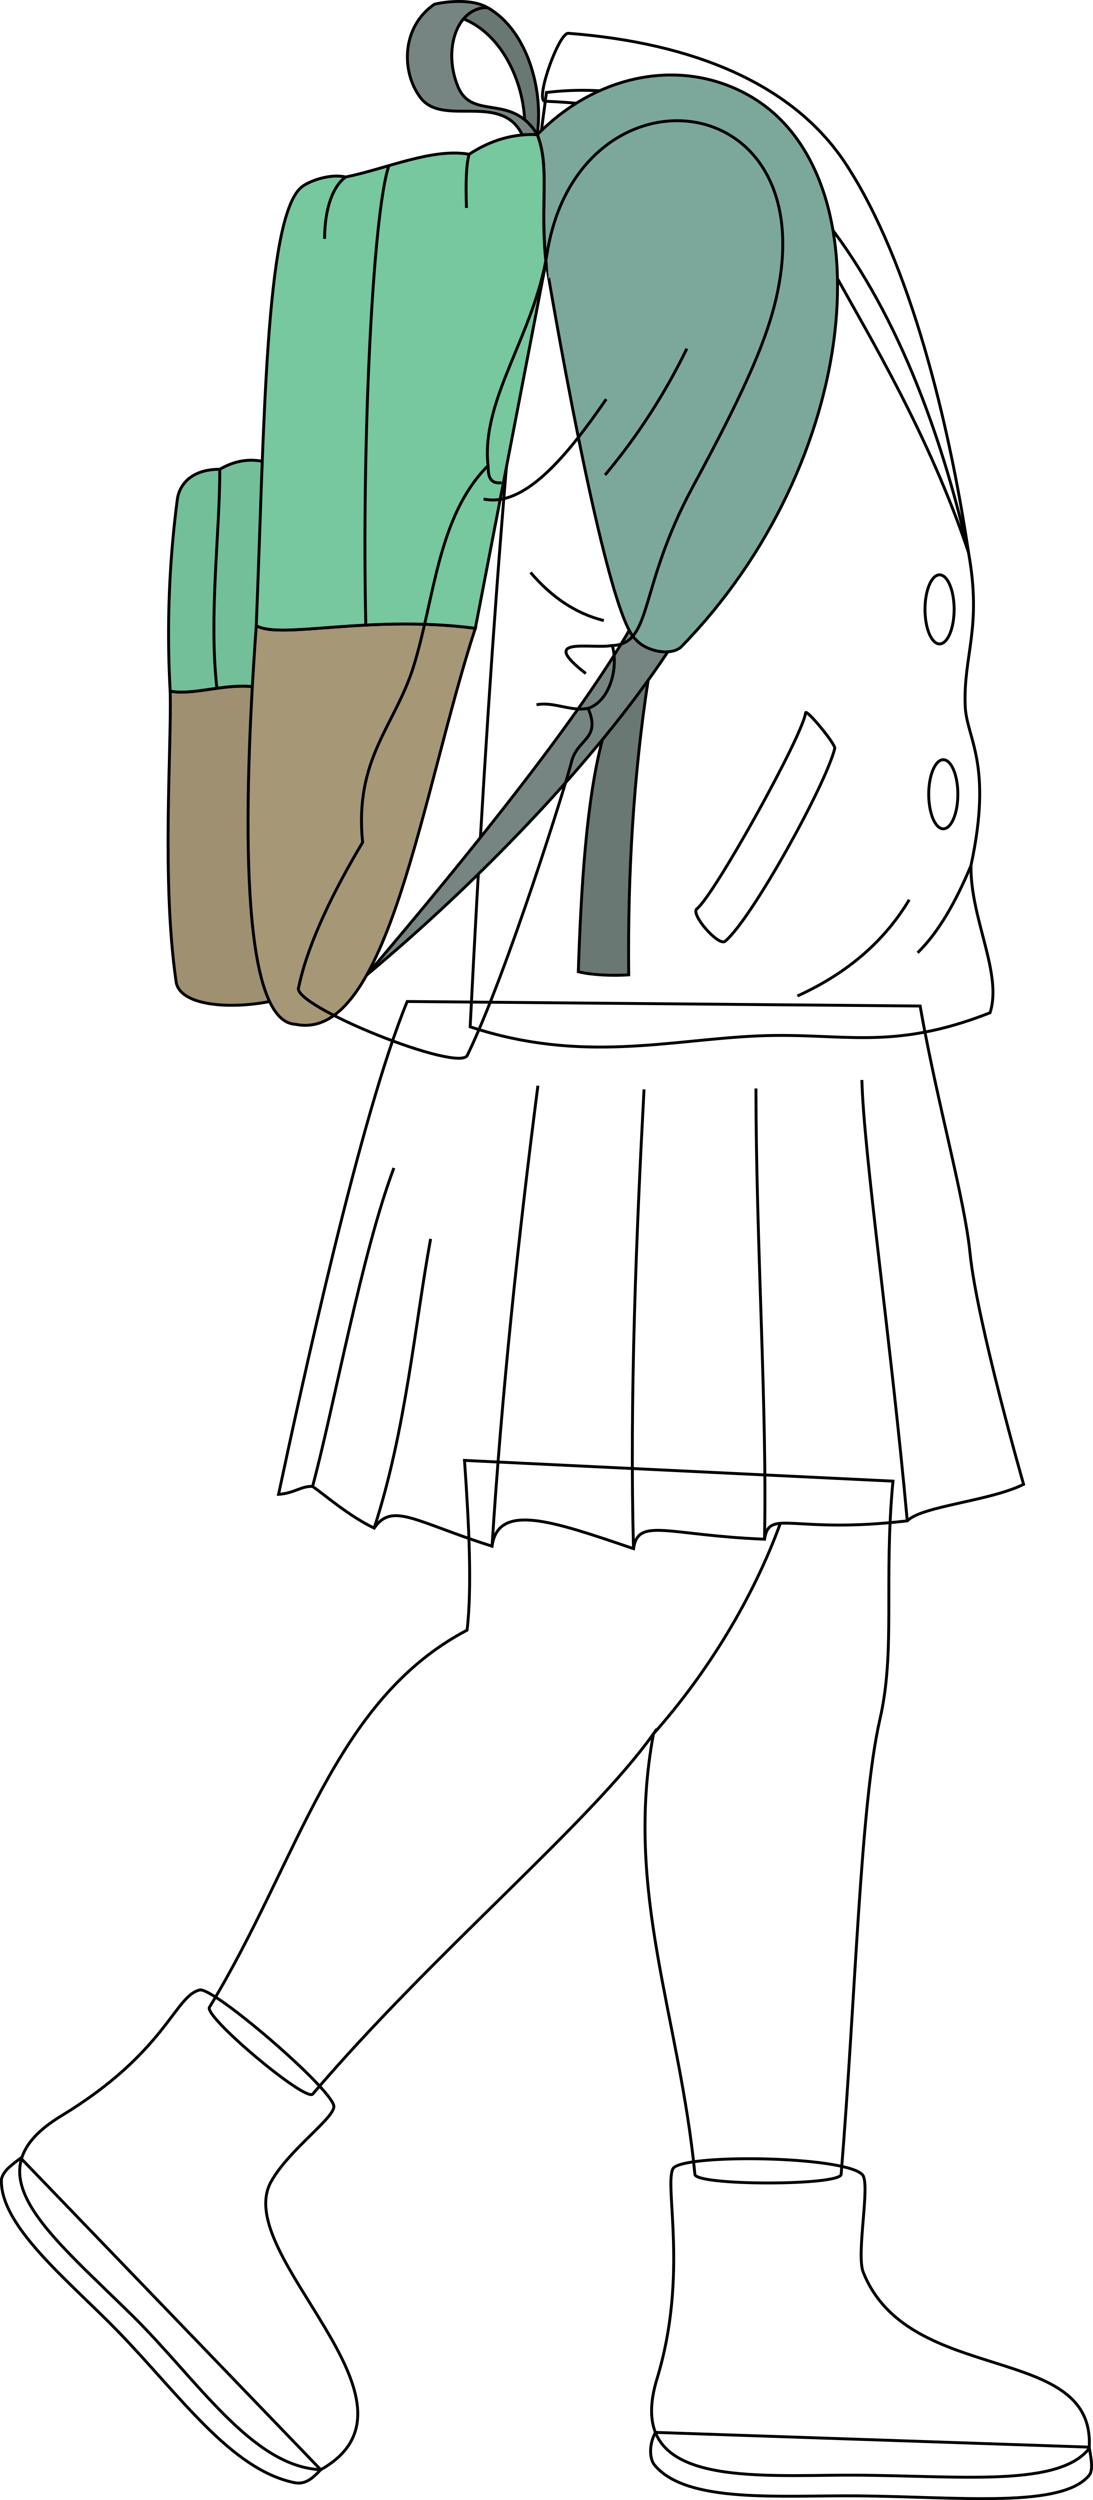 <svg id="presence" xmlns="http://www.w3.org/2000/svg" viewBox="0 0 751.82 1718.11">
  <defs>
    <style>
      .cls-1 {
        fill: none;
      }

      .cls-1, .cls-2, .cls-3, .cls-4, .cls-5, .cls-6, .cls-7, .cls-8 {
        stroke: #000;
        stroke-miterlimit: 10;
        stroke-width: 2px;
      }

      .cls-2 {
        fill: #6a7874;
      }

      .cls-3 {
        fill: #768581;
      }

      .cls-4 {
        fill: #7ca89b;
      }

      .cls-5 {
        fill: #9e9071;
      }

      .cls-6 {
        fill: #73bf99;
      }

      .cls-7 {
        fill: #a69776;
      }

      .cls-8 {
        fill: #77c79f;
      }
    </style>
  </defs>
  <title>youngChild</title>
  <g id="sole">
    <path class="cls-1" d="M749.16,1681.73c1.21,6.5,3,15.7.11,19.23-18.62,22.9-88.06,15-158.47,14.26-53.43-.52-118.55,5.58-140.61-21.23-3.14-3.82-4.21-13.1.61-22.38Z"/>
    <path class="cls-1" d="M220.61,1697.24c-5.47,5.79-10.47,10.49-18.25,8.87-43.67-9.13-78.43-59.84-121.21-103.94C47.89,1567.88-.52,1529.76,1,1497.47c1.42-5.08,4.64-8,13.25-14.4Z"/>
  </g>
  <g id="boot">
    <path class="cls-1" d="M462.9,1490.39c5.57-10.36,118.2-9,130.33,4.15,5.67,6.12-4.47,54.39.56,67,31.39,78.89,160.57,47.42,155.37,121.15-22.58,28.65-98.58,17.33-176.78,18.36-70.29.93-141.47,2.56-120.44-66.36C473.61,1563.73,456.76,1501.82,462.9,1490.39Z"/>
    <path class="cls-1" d="M137.39,1367.56c9.34-2.16,89.57,66.68,92.22,79.56,1.59,7.67-31,30.11-43.21,52.31-27.78,50.41,116,152,34.21,197.81-47.33-2.06-85-62.1-129.9-106.24-58.43-57.51-111.93-98.5-48.6-136.89C114.54,1410.2,120,1371.58,137.39,1367.56Z"/>
  </g>
  <path id="skinBlack" class="cls-1" d="M614.22,1017.88c-6.48,69,1.92,116.43-9,163.81-13.47,58.65-16.6,189.76-26.64,312.5,0,8-100.6,8-100.6,0-10.6-108.89-48.71-193.76-28.49-302.7-43.89,61.6-151,149.9-234.36,247.58-4.79,5.84-75.81-53.9-71-59.73,61.72-101.42,84.82-210.54,177.16-259.08,3.4-29.17,1.39-71.49-1.78-116.63Z"/>
  <path id="skinOverlapLine" class="cls-1" d="M449.52,1191.49c37.59-42.29,68.64-93.64,87.24-144.62"/>
  <path id="skirt" class="cls-1" d="M632.9,691.37c11.88,67.28,30.49,131.64,34.35,169.94,4.76,47.2,36.83,158.76,36.83,158.76-23.26,11.58-69.87,14.83-80,25.1-79.53,9.34-94.8-8.86-98.21,12.61-67-2.69-87-15.36-90.1,6.5-55.61-18.93-93.18-32-97.3-1.7-52.35-16.49-68.68-30.67-81.09-12.41-17.79-8.58-34.56-23.3-42.35-28.64-7.47-.53-12.76,4.75-23.43,5.41,15.53-72.56,56.12-260.33,88.5-338.68Z"/>
  <g id="clothesOverlapLine">
    <path class="cls-1" d="M624.06,1045.17c-10.84-119.82-30-253.05-31.21-303"/>
    <path class="cls-1" d="M525.85,1057.78c2-84.59-5.87-207-5.87-309.74"/>
    <path class="cls-1" d="M435.75,1064.28C433,962,437.74,847,443,748.63"/>
    <path class="cls-1" d="M338.45,1062.58C345,959.27,356.28,852.4,370,746.11"/>
    <path class="cls-1" d="M257.36,1050.17c21.8-67,28.11-140.41,38.83-198.8"/>
    <path class="cls-1" d="M215,1021.53c14.84-55.13,33.62-159.59,55.93-218.89"/>
  </g>
  <path id="jacket" class="cls-1" d="M666.18,379.67c9.4,52-3.57,70.35-2.28,105.37.84,22.52,19.19,39.2,4,109.69C667.24,631,689.73,669,681,696c-68,26.71-101.21,13.48-158.89,15.87-61.48,2.55-121.76,19.18-198.71-6.22,11.94-237,27.6-458.59,52.47-642.1C518.4,46.61,619.41,175.21,666.18,379.67Z"/>
  <g id="lapel">
    <path class="cls-1" d="M554.14,489.86c.35-3,20.77,21.59,20.05,24.5C568,539.29,517.3,631.25,498.81,646.84c-4.5,3.8-24.1-18.61-19.48-22.26C491.58,614.89,552.37,505,554.14,489.86Z"/>
    <path class="cls-1" d="M374.51,69.55c-6.17-2.08,9.95-47.17,16.44-46.67,85.51,6.58,154.74,34.59,191,90,44.38,67.82,71,178.29,84.25,266.81C639,298.45,597.22,230,575.41,190.24,526.54,101.12,465.77,73.15,374.51,69.55Z"/>
  </g>
  <g id="button">
    <ellipse class="cls-1" cx="646.28" cy="418.78" rx="10.02" ry="23.74"/>
    <ellipse class="cls-1" cx="648.84" cy="545.84" rx="10.02" ry="23.74"/>
  </g>
  <g id="backpack">
    <g id="backpackAdjusterDark">
      <path class="cls-2" d="M445.8,467.55c-10,65.43-14.09,133-13.34,202.41-10.92.68-25.17.21-34.67-2.17,1.94-58.89,5.7-118.72,16.61-159.57Z"/>
      <path class="cls-2" d="M335.17,5.14A20.89,20.89,0,0,0,318.86,13c26.51,10.63,40.82,42.93,42,69.36a38.89,38.89,0,0,1,8.66,10.22C374.11,60.23,361.85,19.92,335.17,5.14Z"/>
    </g>
    <g id="backpackAdjusterLight">
      <path class="cls-3" d="M459.38,447.94C408.14,525.16,325.23,609.37,252.3,670c73.07-85.91,147-178.12,181.45-238.47C438.1,431.42,459.38,447.94,459.38,447.94Z"/>
      <path class="cls-3" d="M369.56,92.53c-17.57-29-44.73-9.28-54.56-33-10.43-25.16-.87-54.41,20.17-54.41-10.95-6.26-28.83-4-36.33-2.22-22.95,15.65-22.94,46.95-9.43,64.45,15.48,20.07,55.43-4.29,69.88,25.38Z"/>
    </g>
    <path id="backpackStrap" class="cls-4" d="M437.32,439.43c6.85,8.26,24.63,11.91,31.63,4.73,123.3-126.46,141.4-322.24,48-377.52-46.09-27.27-105.12-17-147.35,25.89,8.85,22.51,1.66,47.87,6,87.62C375.54,180.15,415.91,422.56,437.32,439.43Z"/>
    <path id="backpackLeatherDark" class="cls-5" d="M117.05,475c1.07,38.7-6,129.42,4,199.1,1.79,17.25,37.05,19.59,64.39,14.18l-12-216.48C152.85,470,133.33,477.82,117.05,475Z"/>
    <path id="backpackDark" class="cls-6" d="M180.39,317c-11.74-2.17-21.28.92-29.2,5.5-20.65,0-28,11.58-29.21,20.68A710.26,710.26,0,0,0,117.05,475c16.28,2.83,35.8-5,56.39-3.2C191.93,428.11,192,376.05,180.39,317Z"/>
    <path id="backpackLeatherLight" class="cls-7" d="M176.27,430C167,558.34,165,702.1,203.24,703.92c63.52,13.19,87.08-160,123.71-272.17C253.84,422.22,193.25,439.56,176.27,430Z"/>
    <path id="backpackLight" class="cls-8" d="M369.56,92.53C353.62,91.76,338,96,322.69,106c-25.43-4.44-57.05,10-84.94,15.66-10.8-2.64-26,3-30.73,7.23C182.36,150.83,181.8,294.42,176.27,430c17,9.59,77.57-7.75,150.68,1.78l48.59-251.6C371.22,140.4,378.41,115,369.56,92.53Z"/>
    <g id="backpackOverlapLine">
      <path class="cls-1" d="M267.5,113.82C256.42,146.2,248.79,304,251.62,429.53"/>
      <path class="cls-1" d="M151.19,322.49c0,45-7.61,100.53-2,150.5"/>
    </g>
    <g id="backpackCreaseLine">
      <path class="cls-1" d="M237.75,121.67c-8.58,6.15-14.39,21-14.49,42.49"/>
      <path class="cls-1" d="M322.69,106c-2.09,7.18-2.43,20.43-1.83,36.9"/>
    </g>
  </g>
  <path id="jacket-2" data-name="jacket" class="cls-1" d="M335.7,320c-5-45.64,31.65-89.45,40.65-146,21.34-134.07,194.12-117.85,156.82,34-7.3,29.72-23.82,65.89-56.42,126.12-38.17,70.53-27.48,108.12-55.59,109.53,4.44,15.19-1.66,38.17-16.6,43.14,9.13,21.58-7.69,20.45-11.61,37.34-2.77,11.94-44,144.38-71.36,200.8-4.15,13.27-122-34-116.16-46.47,6.64-31.53,25.41-68.53,44-99.57-5.81-57.25,22.06-79.86,34.85-120.31C299,411.81,300.85,354.81,335.7,320Z"/>
  <g id="clothesFoldLine">
    <path class="cls-1" d="M667.93,594.73c-10.47,25.06-22.37,46-36.73,60"/>
    <path class="cls-1" d="M625.41,618.32c-16.16,27-40.67,49.64-76.91,66.16"/>
    <path class="cls-1" d="M364.92,393.39c14.46,17,31.16,28.31,50.44,33.08"/>
    <path class="cls-1" d="M404.56,486.73c-11.53,2.59-23.93-4.85-35.51-2.37"/>
    <path class="cls-1" d="M421.16,443.59c-14.07,2.73-52-6.9-18.2,19.27"/>
    <path class="cls-1" d="M417,274.31c-27.17,39.37-56.28,74.58-84.35,68.64"/>
    <path class="cls-1" d="M472.42,239.58a422.65,422.65,0,0,1-56.23,86.83"/>
    <path class="cls-1" d="M335.7,320c.28,4.35-.42,13,9.35,11.7"/>
  </g>
</svg>
